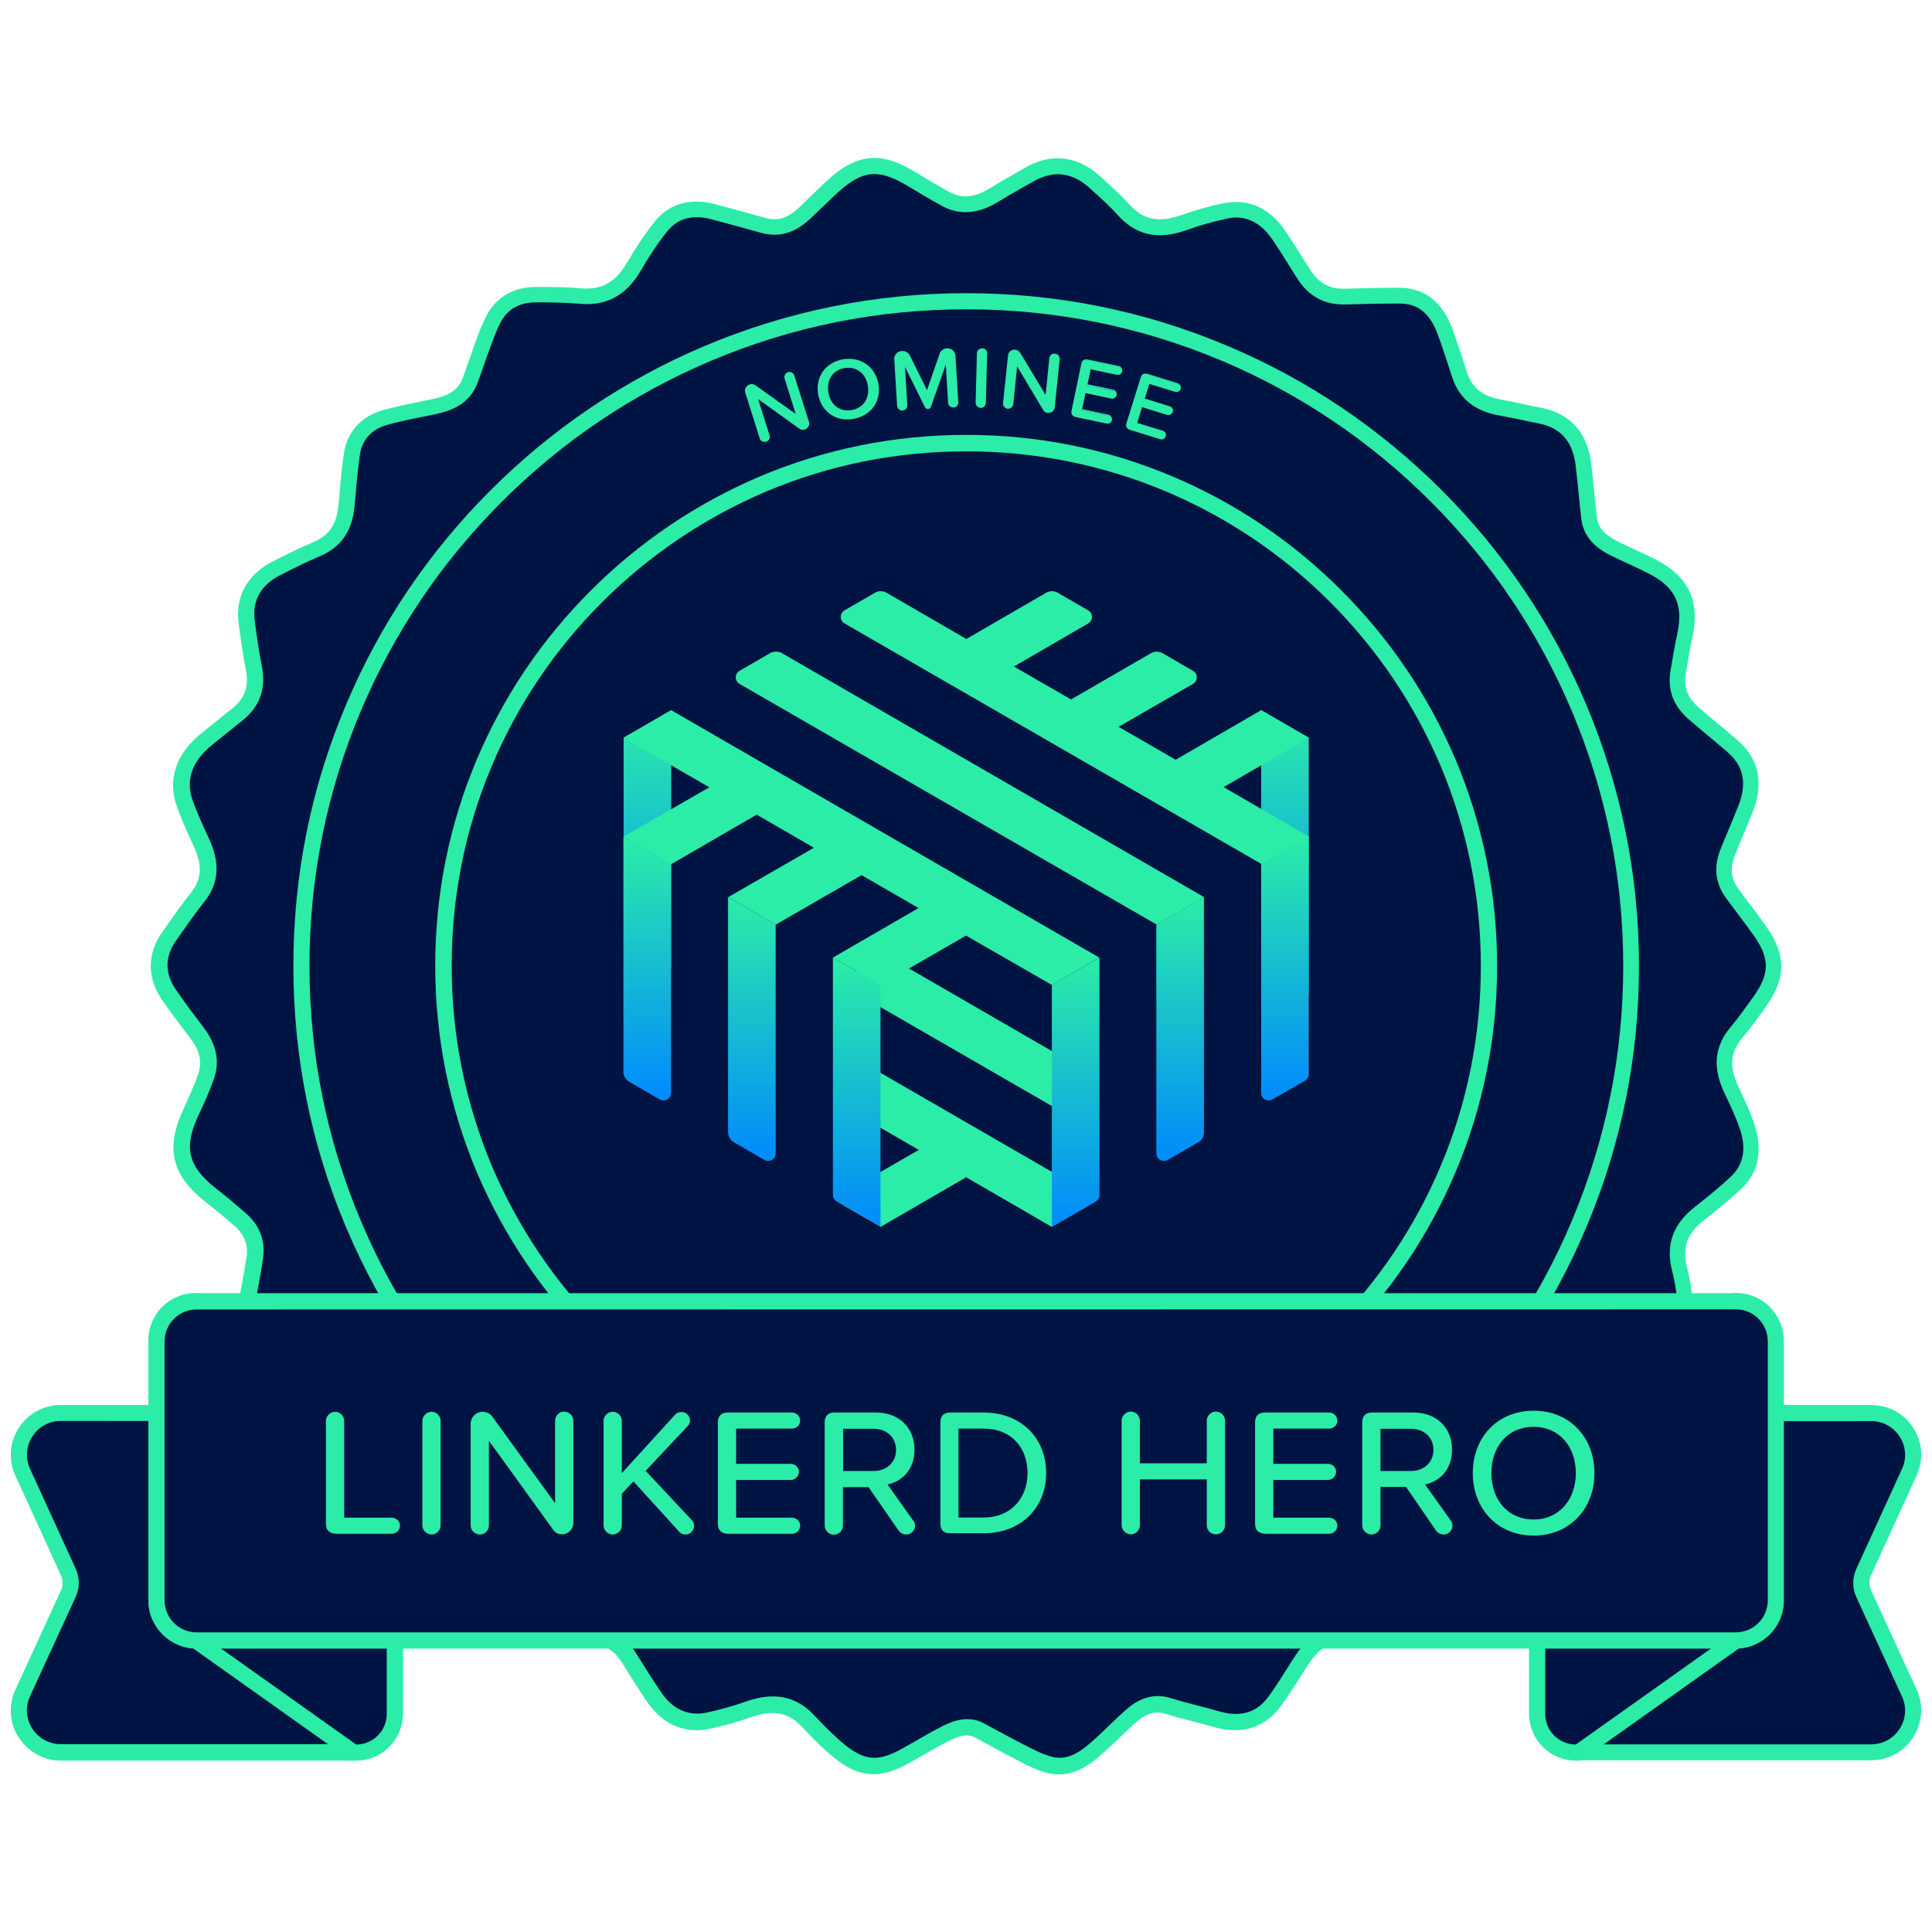 <?xml version="1.0" encoding="utf-8"?>
<!-- Generator: Adobe Illustrator 25.2.1, SVG Export Plug-In . SVG Version: 6.00 Build 0)  -->
<svg version="1.1" id="Layer_1" xmlns="http://www.w3.org/2000/svg" xmlns:xlink="http://www.w3.org/1999/xlink" x="0px" y="0px"
	 viewBox="0 0 1080 1080" style="enable-background:new 0 0 1080 1080;" xml:space="preserve">
<style type="text/css">
	.st0{display:none;}
	.st1{fill:#001443;}
	.st2{fill:#2BEDA7;}
	.st3{fill:url(#SVGID_1_);}
	.st4{fill:url(#SVGID_2_);}
	.st5{fill:url(#SVGID_3_);}
	.st6{fill:url(#SVGID_4_);}
	.st7{fill:url(#SVGID_5_);}
	.st8{fill:url(#SVGID_6_);}
	.st9{fill:url(#SVGID_7_);}
	.st10{fill:url(#SVGID_8_);}
	.st11{enable-background:new    ;}
	.st12{fill:none;}
</style>
<g id="nyt_x5F_exporter_x5F_info" class="st0">
</g>
<g>
	<path class="st1" d="M592.2,987.2c-1.7,0-3.3-0.2-5-0.6c-5.2-1.2-10-3.6-14.6-6c-0.7-0.4-1.4-0.7-2.2-1.1
		c-4.9-2.5-9.8-5.1-14.5-7.7c-2.8-1.5-5.5-3-8.3-4.5c-2.3-1.2-4.6-1.8-7.1-1.8c-3.5,0-7.3,1.2-12.4,3.8c-4.4,2.3-8.8,4.8-13.1,7.2
		c-3.1,1.8-6.2,3.6-9.4,5.3c-6.8,3.7-12.1,5.3-17.1,5.3c-7,0-13.4-3.1-22.1-10.6c-5.3-4.6-10.1-9.5-14.9-14.7
		c-5.7-6-12.1-8.9-19.6-8.9c-4.2,0-8.6,0.9-13.7,2.6c-7,2.5-14.5,4.6-22.3,6.3c-2.2,0.5-4.4,0.7-6.5,0.7c-9.6,0-17.8-4.9-24.3-14.6
		c-4.8-7.1-9.4-14.5-13.4-21c-5.4-8.7-12.5-12.8-22.2-12.8c-0.4,0-0.8,0-1.2,0c-6.4,0.2-14.1,0.4-21.9,0.4c-3.4,0-6.6,0-9.7-0.1
		c-7.7-0.2-18.2-3.6-23.8-18.7c-3.5-9.4-6.1-17.1-8.2-24.2c-3.3-11.2-10.9-17.4-24.7-19.9c-9.5-1.7-19.5-4.4-29.6-7.9
		c-7.3-2.5-12.4-9-13.7-17.4c-0.7-4.3-1.1-8.6-1.5-12.8c-0.4-3.6-0.7-7.2-1.2-10.8l-0.3-2c-0.8-5.4-1.6-11.1-3.3-16.1
		c-2.3-6.7-8.5-9.7-15.7-13.2l-1.6-0.8c-5.6-2.7-11.2-5.3-16.5-7.8c-8.8-4.1-14.4-9.4-17.1-16.3c-2.4-6-2.7-13.1-0.9-22.8l0.5-2.7
		c1.1-5.8,2.2-11.9,3.1-17.8c1.3-8.6-1.4-15.8-8.5-21.9c-5.4-4.6-10.8-9.1-16.1-13.2c-17.6-13.8-20.6-26.5-11-46.8
		c3.6-7.7,6.2-13.7,8.2-19.4c2.9-8.3,1.3-16.3-4.9-24.6c-5.7-7.5-10.8-14.2-15.7-21.4c-7.4-10.8-7.3-22.1,0.2-32.7
		c1.3-1.8,2.6-3.7,3.9-5.5c3.6-5.2,7.4-10.5,11.5-15.6c7.5-9.2,8.3-18.9,2.4-31.5c-2.9-6.3-6.3-13.6-9.1-21.1
		c-3.5-9.4-4.1-23.5,12.4-36.7c2.4-1.9,4.8-3.8,7.2-5.8c3.2-2.6,6.4-5.2,9.7-7.8c8.5-6.7,11.4-15.1,9.1-26.3
		c-1.7-8.5-2.9-17.2-4-25.3c-1.8-13.2,4.1-23.7,17-30.3c7.7-3.9,14.7-7.4,22.1-10.5c10.2-4.3,15.5-12,16.6-24.3
		c0.2-2.1,0.4-4.1,0.6-6.2c0.7-7.5,1.4-15.3,2.5-22.9c1.5-10,8-17.2,18.4-20.1c7.3-2.1,14.8-3.6,22.1-5c1.5-0.3,3-0.6,4.5-0.9
		c11.8-2.4,18.1-6.9,21.1-15c1.3-3.4,2.5-6.8,3.6-10.2c1.2-3.5,2.4-7,3.8-10.6l0.4-1.1c1.6-4.2,3.2-8.6,5.5-12.8
		c4.7-8.7,12.9-13.3,23.6-13.3c7.9,0,16.2,0.1,24.7,0.8c1.2,0.1,2.4,0.2,3.5,0.2c11.4,0,19.8-5.2,26.4-16.5c5.3-9,10-16.1,15-22.4
		c5.1-6.4,11.8-9.7,20-9.7c3,0,6.3,0.5,9.6,1.4c2.7,0.7,5.3,1.4,8,2.2c6.4,1.7,13,3.5,19.5,5.4c2.2,0.6,4.4,0.9,6.4,0.9
		c5.8,0,11.3-2.5,16.8-7.7c2.2-2.1,4.4-4.2,6.6-6.3c2.8-2.7,5.7-5.5,8.7-8.3c9.1-8.4,16.2-12,23.9-12c6.1,0,12.5,2.3,21,7.3l3,1.8
		c5.2,3.1,10.6,6.4,15.9,9.3c3.7,2,7.3,3,11.1,3c5.2,0,10.7-1.9,16.9-5.8c3.7-2.4,7.6-4.6,11.4-6.7c2.3-1.3,4.6-2.6,6.9-3.9
		c5.5-3.2,11-4.9,16.3-4.9c7.2,0,14.2,2.9,20.6,8.8c6.1,5.5,11.5,10.5,16.6,16c5.8,6.3,12.2,9.3,19.8,9.3c4.2,0,8.7-0.9,13.8-2.7
		c7.6-2.7,15.2-4.9,22.8-6.5c2.1-0.4,4.1-0.6,6.1-0.6c9.5,0,17.6,4.9,24.1,14.6c3,4.5,5.9,9.1,8.7,13.6c1.7,2.8,3.4,5.5,5.2,8.2
		c5.2,8.1,12.4,12.1,21.8,12.1c0.3,0,0.7,0,1,0c7.8-0.2,16.7-0.5,25.5-0.5c1.8,0,3.6,0,5.4,0c11.5,0.2,19.7,6.7,24.5,19.3
		c2.3,6,4.3,12.2,6.3,18.2c0.7,2.3,1.5,4.6,2.3,6.9c3.4,10.2,10.6,16,22.6,18.2c4.7,0.8,9.4,1.9,14,2.8c2.9,0.6,5.8,1.2,8.8,1.8
		c13.9,2.8,21.9,11.9,23.8,27.2c0.7,6,1.3,12.1,1.9,18c0.4,3.8,0.7,7.7,1.2,11.5c0.8,7.5,5,12.8,13.7,17.2c3.4,1.7,6.9,3.3,10.3,4.9
		c3.8,1.7,7.7,3.5,11.6,5.5c16.5,8.5,22.1,20.4,18.1,38.7c-1,4.6-1.9,9.4-2.7,14.1c-0.3,2-0.7,3.9-1,5.9c-1.7,9.2,1.1,16.8,8.5,23.3
		c3.4,3,7,6,10.5,8.9c3.9,3.2,7.9,6.5,11.7,9.9c6.9,6.1,13.8,16.9,7.1,34c-1.8,4.6-3.7,9.2-5.6,13.7c-1.5,3.7-3.1,7.5-4.6,11.2
		c-3.4,8.5-2.6,15.9,2.3,22.8c2.2,3,4.4,6,6.6,8.9c3,4,6.1,8.1,9.1,12.4c10.1,14.5,10,25.2-0.4,39.7c-0.8,1-1.5,2.1-2.2,3.1
		c-3.2,4.5-6.6,9.2-10.3,13.5c-8,9.3-9.1,19.4-3.4,31.8l1.3,2.8c2.8,5.9,5.6,12,7.8,18.4c5.5,16.2-0.5,26.1-6.5,31.6
		c-6.1,5.6-12.7,11.2-19.7,16.5c-11.3,8.7-14.9,18.7-11.5,31.7c1.8,6.8,2.6,13.9,3.3,20.7l0.3,2.8c1.4,12.8-4.5,22.9-17,29.2
		l-0.7,0.3c-6.8,3.5-13.8,7-21.1,9.9c-10.9,4.4-16.2,12.4-17.3,26c-0.7,8.3-1.5,18-2.9,27.6c-1.5,10.1-8.2,17.2-19.4,20.5
		c-7.4,2.2-15.1,3.9-22.7,5.1c-9.8,1.5-15.9,4.2-20,8.7c-3.9,4.4-6.1,10.6-8.9,19c-2.3,6.9-4.8,14.3-8.2,21.5
		c-4,8.4-11.3,13.3-20.6,13.6c-2.3,0.1-4.8,0.1-7.9,0.1c-2.1,0-4.1,0-6.2,0c-0.5,0-1,0-1.6,0v0.3H763c-2.2,0-4.4-0.1-6.5-0.2
		c-2.1-0.1-4.2-0.1-6.2-0.1c-2.8,0-5,0.1-7.1,0.4c-8.2,1.2-13.1,7.9-17.8,15.2c-1.2,1.8-2.3,3.6-3.4,5.4
		c-3.3,5.3-6.8,10.8-10.7,15.9c-5.5,7.3-12.8,11-21.5,11c-3.1,0-6.4-0.5-9.9-1.5c-3.7-1.1-7.6-2.1-11.3-3
		c-5.3-1.4-10.8-2.8-16.2-4.5c-2.1-0.6-4.1-1-6-1c-4.7,0-9.3,1.9-13.8,5.7c-3.7,3.1-7.3,6.6-10.7,9.9c-2.9,2.8-5.8,5.6-8.9,8.3
		C607.7,981.9,601,987.2,592.2,987.2z"/>
	<path class="st2" d="M488.8,97.3c5.5,0,11.3,2.3,18.7,6.7c6.3,3.8,12.6,7.6,19.1,11.1c4.5,2.5,8.9,3.5,13.3,3.5
		c6.6,0,13-2.5,19.3-6.5c5.9-3.7,12.1-7,18.2-10.5c4.8-2.8,9.5-4.2,14-4.2c6.2,0,12,2.6,17.6,7.6s11.2,10.1,16.3,15.7
		c7,7.6,14.7,10.8,23.1,10.8c4.9,0,10-1.1,15.3-3c7.2-2.6,14.7-4.7,22.2-6.3c1.8-0.4,3.5-0.6,5.2-0.6c8.7,0,15.3,5.1,20.4,12.6
		c4.8,7.1,9.2,14.5,13.9,21.8c6.1,9.4,14.5,14.2,25.6,14.2c0.4,0,0.8,0,1.2,0c8.4-0.2,16.9-0.5,25.4-0.5c1.8,0,3.6,0,5.4,0
		c10.9,0.1,16.8,7.1,20.4,16.4c3.1,8.2,5.7,16.6,8.4,24.9c4.2,12.6,13.4,18.9,26.1,21.2c7.6,1.4,15.1,3.1,22.7,4.6
		c12.8,2.6,18.7,11.1,20.2,23.4c1.2,9.8,2,19.6,3.1,29.4c1.1,10.2,7.6,16.4,16.1,20.7c7.2,3.6,14.7,6.7,21.8,10.4
		c14.9,7.6,19.3,17.6,15.8,33.7c-1.5,6.7-2.5,13.4-3.7,20.1c-2,11.1,1.6,20.2,10,27.5c7.3,6.4,14.9,12.4,22.2,18.8
		c9.2,8.1,10.1,18.1,5.9,29c-3.2,8.3-6.9,16.5-10.2,24.9c-3.8,9.5-3.2,18.6,2.9,27.1c5.2,7.1,10.6,14,15.7,21.2
		c9.1,12.9,8.9,21.6-0.4,34.4c-4,5.5-7.9,11.2-12.3,16.4c-9.8,11.4-10.1,23.5-4,36.6c3.2,6.8,6.5,13.6,8.9,20.7
		c3.3,9.7,2.9,19.3-5.3,26.9c-6.2,5.7-12.7,11.1-19.4,16.3c-12.2,9.4-17.2,21-13.1,36.4c2,7.4,2.6,15.2,3.5,22.9
		c1.3,11.7-4.5,19.6-14.5,24.7c-7,3.6-14.1,7.2-21.4,10.1c-13.6,5.4-19,16-20.1,29.8c-0.7,9.1-1.5,18.2-2.9,27.3
		c-1.4,9.2-7.8,14.4-16.2,16.9c-7.2,2.1-14.6,3.8-22.1,4.9c-22.9,3.5-26.8,13.4-32.5,30.8c-2.3,7.1-4.8,14.2-8,21
		c-3.2,6.7-9,10.8-16.7,11c-2.6,0.1-5.1,0.1-7.7,0.1c-4.1,0-8.1-0.1-12.2-0.1c0,0.1,0,0.2,0,0.3c-4.2,0-8.5-0.3-12.7-0.3
		c-2.6,0-5.2,0.1-7.7,0.5c-10.1,1.5-15.8,9.2-21,17.2c-4.6,7.1-8.8,14.4-13.9,21.1c-4.8,6.4-10.9,9.2-17.9,9.2
		c-2.8,0-5.6-0.4-8.7-1.3c-9.1-2.6-18.4-4.7-27.5-7.5c-2.5-0.8-5-1.2-7.3-1.2c-6.2,0-11.7,2.5-16.7,6.7c-6.9,5.8-13,12.4-19.7,18.3
		c-5.4,4.8-11.3,9.5-18.6,9.5c-1.3,0-2.6-0.1-4-0.5c-5.5-1.3-10.6-4.2-15.7-6.7c-7.7-3.9-15.1-8.1-22.7-12.1
		c-3.1-1.7-6.2-2.3-9.2-2.3c-5,0-9.8,1.8-14.4,4.2c-7.7,3.9-15,8.5-22.6,12.6c-5.8,3.2-10.5,4.8-15,4.8c-6.1,0-11.8-3.1-19.1-9.5
		c-5.1-4.5-9.9-9.4-14.6-14.4c-6.9-7.3-14.6-10.4-22.9-10.4c-4.9,0-9.9,1-15.2,2.9c-7.1,2.5-14.4,4.5-21.7,6.1
		c-1.9,0.4-3.8,0.6-5.6,0.6c-8.7,0-15.4-4.9-20.5-12.6c-4.6-6.8-9-13.9-13.4-20.9c-6.1-9.8-14.6-14.9-26.1-14.9c-0.4,0-0.9,0-1.3,0
		c-7.2,0.2-14.5,0.4-21.7,0.4c-3.2,0-6.4,0-9.5-0.1c-10.3-0.3-16.3-6.7-19.7-15.8c-2.9-7.9-5.7-15.8-8.1-23.9
		c-4.2-14.2-14.3-20.5-28.2-23c-9.8-1.8-19.6-4.5-29-7.7c-6.1-2.1-9.7-7.5-10.7-13.9c-1.2-7.8-1.6-15.7-2.7-23.5
		c-0.9-6.4-1.7-12.9-3.7-18.9c-3.1-9.1-11.7-12.7-19.6-16.6c-5.5-2.7-11-5.2-16.5-7.8c-16-7.4-18.4-18.3-15.5-34.3
		c1.3-6.9,2.6-13.8,3.6-20.7c1.6-10.5-2.1-19.1-10-25.9c-5.3-4.6-10.7-9.1-16.2-13.4c-15.9-12.5-18.3-23-9.7-41.3
		c3.1-6.5,6-13.1,8.4-19.8c3.8-10.6,1-20.1-5.6-28.8c-5.3-7-10.6-14-15.6-21.3c-6.2-9.1-6.3-18.4,0.2-27.5c5-7,9.8-14.2,15.2-20.9
		c9.5-11.5,9-23.5,3-36.3c-3.2-6.8-6.3-13.7-8.9-20.7c-4.3-11.8-0.4-22.5,11-31.6c5.6-4.5,11.2-9,16.8-13.5
		c10-8,13.2-18.2,10.7-30.7c-1.7-8.3-2.8-16.6-3.9-25c-1.6-12.2,4.2-20.4,14.6-25.7c7.2-3.6,14.4-7.3,21.8-10.4
		c12.6-5.3,18.2-15,19.4-28c0.9-9.6,1.6-19.3,3-28.9c1.3-8.7,7.1-14.2,15.2-16.5c8.6-2.4,17.5-4,26.2-5.8
		c10.9-2.2,20.2-6.5,24.4-17.8c2.6-6.9,4.8-13.9,7.4-20.7c1.7-4.5,3.3-9.1,5.6-13.3c4.2-7.7,11.2-10.9,19.7-10.9l0,0
		c8.1,0,16.2,0.1,24.3,0.8c1.3,0.1,2.7,0.2,3.9,0.2c13.6,0,23.2-6.6,30.3-18.7c4.4-7.6,9.2-15,14.7-21.9c4.5-5.6,10.2-8,16.5-8
		c2.7,0,5.5,0.4,8.4,1.2c9.2,2.5,18.4,4.9,27.5,7.5c2.7,0.8,5.2,1.1,7.7,1.1c7.5,0,14-3.4,19.9-8.9c5.1-4.8,10.1-9.7,15.2-14.5
		C475.8,100.8,482,97.3,488.8,97.3 M488.8,88.3c-11.3,0-20,6.7-27,13.2c-3,2.8-5.9,5.6-8.7,8.3c-2.1,2.1-4.4,4.2-6.5,6.3
		c-4.7,4.4-9.1,6.5-13.7,6.5c-1.6,0-3.4-0.3-5.2-0.8c-6.5-1.9-13.2-3.7-19.6-5.4c-2.7-0.7-5.3-1.4-8-2.2c-3.7-1-7.4-1.5-10.8-1.5
		c-9.5,0-17.6,3.9-23.5,11.4c-5.1,6.4-10,13.7-15.4,22.9c-5.8,9.9-12.7,14.3-22.5,14.3c-1,0-2.1,0-3.1-0.1c-8.6-0.8-17.5-0.8-25-0.8
		c-12.4,0-22.2,5.5-27.6,15.6c-2.4,4.4-4.1,9-5.7,13.3l-0.4,1.1c-1.3,3.6-2.6,7.2-3.8,10.7c-1.2,3.3-2.4,6.8-3.6,10.1
		c-2.5,6.7-7.5,10.1-17.8,12.1c-1.5,0.3-3,0.6-4.5,0.9c-7.3,1.5-14.9,3-22.4,5.1c-12,3.4-19.9,12.1-21.7,23.8
		c-1.2,7.8-1.9,15.6-2.5,23.2c-0.2,2.1-0.4,4.1-0.6,6.2c-1,10.6-5.3,16.9-13.9,20.5c-7.6,3.2-14.6,6.7-22.4,10.6
		c-14.6,7.4-21.5,19.8-19.5,34.9c1.1,8.2,2.3,17,4,25.6c1.9,9.5-0.4,16.2-7.5,21.9c-3.2,2.6-6.5,5.2-9.7,7.8
		c-2.4,1.9-4.8,3.8-7.1,5.7C98.3,421.1,93.4,436,99,451.3c2.8,7.6,6.2,15.1,9.2,21.5c5.1,10.9,4.6,18.9-1.8,26.7
		c-4.2,5.2-8,10.6-11.7,15.9c-1.3,1.8-2.6,3.7-3.9,5.5c-8.6,12.1-8.7,25.5-0.3,37.9c5,7.3,10.4,14.4,15.9,21.6
		c5.4,7,6.7,13.5,4.3,20.3c-2,5.6-4.5,11.4-8,19c-10.4,22.1-6.9,37.2,12.2,52.2c5.2,4.1,10.6,8.5,15.9,13.1c5.8,5.1,8.1,10.7,7,17.8
		c-0.9,5.9-2,11.9-3.1,17.7l-0.5,2.7c-2.7,14.8-2.9,33.3,20.5,44.1c5.2,2.4,10.8,5,16.4,7.7c0.5,0.3,1.1,0.5,1.6,0.8
		c7.3,3.5,11.8,5.9,13.4,10.6c1.6,4.6,2.3,9.8,3.1,15.2c0.1,0.7,0.2,1.4,0.3,2.1c0.5,3.4,0.8,6.9,1.2,10.6c0.4,4.3,0.9,8.6,1.5,13.1
		c1.6,10.1,7.8,18,16.7,21c10.4,3.6,20.6,6.3,30.3,8c12.2,2.2,18.3,7.1,21.2,16.7c2.1,7.2,4.8,15,8.3,24.5
		c5.1,13.6,15,21.3,27.9,21.6c3.1,0.1,6.3,0.1,9.8,0.1c7.8,0,15.5-0.2,22-0.4c0.3,0,0.7,0,1,0c8.1,0,13.8,3.3,18.4,10.7
		c4.9,7.9,9,14.4,13.5,21.1c9.2,13.7,20.3,16.5,28,16.5c2.4,0,5-0.3,7.5-0.8c7.9-1.7,15.6-3.9,22.8-6.4c4.5-1.6,8.6-2.4,12.2-2.4
		c6.3,0,11.5,2.4,16.3,7.5c4.9,5.2,9.8,10.3,15.2,15c6.7,5.8,14.8,11.7,25,11.7c5.8,0,11.8-1.8,19.3-5.9c3.2-1.8,6.4-3.6,9.5-5.4
		c4.4-2.5,8.6-4.9,12.9-7.1c4.3-2.2,7.6-3.3,10.3-3.3c1.8,0,3.3,0.4,5,1.3c2.8,1.5,5.6,3,8.3,4.5c4.8,2.6,9.7,5.3,14.6,7.8
		c0.7,0.4,1.4,0.7,2.1,1.1c4.6,2.4,9.9,5,15.6,6.4c2,0.5,4,0.7,6,0.7c10.4,0,18.1-6.1,24.6-11.8c3.1-2.8,6.2-5.7,9.1-8.5
		c3.6-3.4,6.9-6.7,10.5-9.7c3.7-3.1,7.3-4.6,10.9-4.6c1.5,0,3.1,0.3,4.7,0.8c5.5,1.7,11,3.1,16.4,4.5c3.7,1,7.5,2,11.2,3
		c3.8,1.1,7.6,1.6,11.1,1.6c10,0,18.7-4.4,25.1-12.8c4-5.3,7.5-10.9,10.9-16.2c1.1-1.8,2.3-3.6,3.4-5.4c5.1-7.9,8.9-12.3,14.7-13.2
		c1.8-0.3,3.9-0.4,6.4-0.4c1.9,0,3.9,0.1,6,0.1c2.2,0.1,4.4,0.2,6.7,0.2h9v-0.2c1.1,0,2.2,0,3.3,0c3.1,0,5.6,0,8-0.1
		c10.9-0.4,19.8-6.3,24.5-16.2c3.5-7.4,6.1-15,8.4-22c5.1-15.5,7.2-22,25.3-24.7c7.8-1.2,15.6-2.9,23.3-5.2
		c12.8-3.8,20.8-12.4,22.5-24.2c1.4-9.7,2.3-19.5,2.9-27.9c0.9-11.8,5.3-18.4,14.5-22.1c7.5-3,14.6-6.6,21.5-10.1l0.6-0.3
		c14.1-7.1,21-19.1,19.4-33.7c-0.1-0.9-0.2-1.9-0.3-2.8c-0.7-7-1.5-14.2-3.4-21.4c-3-11.3,0-19.3,9.9-26.9
		c7.1-5.4,13.8-11.1,20-16.8c7-6.4,13.9-17.9,7.7-36.4c-2.2-6.6-5.1-12.8-7.9-18.9c-0.4-0.9-0.9-1.9-1.3-2.8
		c-5-10.9-4.2-18.9,2.7-26.9c3.9-4.5,7.3-9.3,10.6-13.9c0.7-1,1.5-2.1,2.2-3.1c11.5-15.9,11.6-28.9,0.4-44.9
		c-3-4.3-6.1-8.4-9.2-12.5c-2.2-2.9-4.5-5.9-6.6-8.9c-4-5.6-4.6-11.4-1.8-18.5c1.5-3.7,3-7.5,4.6-11.1c1.9-4.5,3.8-9.1,5.6-13.8
		c7.6-19.5-0.3-32-8.3-39c-3.9-3.4-7.9-6.8-11.8-10c-3.5-2.9-7-5.8-10.4-8.8c-6.2-5.4-8.4-11.4-7.1-19.1c0.4-2,0.7-3.9,1-5.9
		c0.8-4.8,1.6-9.4,2.6-13.9c4.5-20.3-2-34.2-20.4-43.7c-3.9-2-7.9-3.8-11.7-5.6c-3.5-1.6-6.9-3.1-10.1-4.8
		c-7.2-3.7-10.6-7.7-11.2-13.6c-0.4-3.8-0.8-7.7-1.2-11.4c-0.6-5.9-1.2-12.1-1.9-18.2c-2.7-21.7-16.4-28.9-27.4-31.1
		c-2.9-0.6-5.8-1.2-8.7-1.8c-4.6-1-9.4-2-14.2-2.9c-10.4-1.9-16.3-6.5-19.1-15.1c-0.8-2.3-1.5-4.6-2.2-6.8c-2-6-4-12.3-6.3-18.4
		c-6.9-18.1-19.4-22.1-28.7-22.2c-1.8,0-3.6,0-5.5,0c-8.8,0-17.7,0.3-25.6,0.5c-0.3,0-0.6,0-0.9,0c-7.9,0-13.6-3.2-18.1-10
		c-1.7-2.7-3.5-5.5-5.2-8.2c-2.8-4.5-5.8-9.2-8.8-13.7c-7.4-11-16.8-16.6-27.9-16.6c-2.3,0-4.6,0.3-7,0.7
		c-7.8,1.6-15.7,3.9-23.4,6.6c-4.6,1.6-8.6,2.4-12.3,2.4c-6.3,0-11.5-2.5-16.5-7.9c-5.2-5.7-10.7-10.7-16.9-16.3
		c-7.3-6.6-15.3-9.9-23.6-9.9c-6.2,0-12.4,1.8-18.6,5.5c-2.2,1.3-4.6,2.6-6.8,3.9c-3.8,2.1-7.7,4.4-11.6,6.8
		c-5.4,3.4-10.1,5.1-14.4,5.1c-3,0-5.9-0.8-9-2.4c-5.3-2.9-10.6-6.1-15.8-9.2c-1-0.6-2-1.2-3-1.8C502.9,90.8,495.7,88.3,488.8,88.3
		L488.8,88.3z"/>
</g>
<g>
	<path class="st1" d="M540.1,247.8c39.5,0,77.7,7.7,113.7,22.9c34.8,14.7,66,35.8,92.9,62.7c26.9,26.9,47.9,58.1,62.7,92.9
		c15.2,36,22.9,74.2,22.9,113.7s-7.7,77.7-22.9,113.7c-14.7,34.8-35.8,66-62.7,92.9s-58.1,47.9-92.9,62.7
		c-36,15.2-74.2,22.9-113.7,22.9s-77.7-7.7-113.7-22.9c-34.8-14.7-66-35.8-92.9-62.7s-47.9-58.1-62.7-92.9
		c-15.2-36-22.9-74.2-22.9-113.7s7.7-77.7,22.9-113.7c14.7-34.8,35.8-66,62.7-92.9c26.9-26.9,58.1-47.9,92.9-62.7
		C462.3,255.5,500.6,247.8,540.1,247.8 M540.1,168.4c-205.2,0-371.6,166.4-371.6,371.6s166.4,371.6,371.6,371.6
		S911.7,745.2,911.7,540S745.3,168.4,540.1,168.4L540.1,168.4z"/>
	<path class="st2" d="M540.1,916.1c-50.8,0-100-9.9-146.4-29.6c-44.8-18.9-85-46.1-119.5-80.6s-61.7-74.8-80.6-119.5
		C173.9,640,164,590.8,164,540s9.9-100,29.6-146.4c18.9-44.8,46.1-85,80.6-119.5s74.8-61.7,119.5-80.6
		c46.4-19.6,95.6-29.6,146.4-29.6s100,9.9,146.4,29.6c44.8,18.9,85,46.1,119.5,80.6s61.7,74.8,80.6,119.5
		c19.6,46.4,29.6,95.6,29.6,146.4s-9.9,100-29.6,146.4c-18.9,44.8-46.1,85-80.6,119.5s-74.8,61.7-119.5,80.6
		C640.1,906.2,590.9,916.1,540.1,916.1z M540.1,172.9c-49.6,0-97.6,9.7-142.9,28.9c-43.7,18.5-83,45-116.7,78.7
		c-33.7,33.7-60.2,73-78.7,116.7C182.7,442.4,173,490.4,173,540s9.7,97.6,28.9,142.9c18.5,43.7,45,83,78.7,116.7
		c33.7,33.7,73,60.2,116.7,78.7c45.3,19.1,93.3,28.9,142.9,28.9c49.6,0,97.6-9.7,142.9-28.9c43.7-18.5,83-45,116.7-78.7
		c33.7-33.7,60.2-73,78.7-116.7c19.1-45.3,28.9-93.3,28.9-142.9s-9.7-97.6-28.9-142.9c-18.5-43.7-45-83-78.7-116.7
		c-33.7-33.7-73-60.2-116.7-78.7C637.7,182.6,589.7,172.9,540.1,172.9z M540.1,836.7c-40.1,0-78.9-7.8-115.5-23.3
		c-35.2-14.9-67-36.3-94.3-63.7c-27.2-27.2-48.6-58.9-63.7-94.3c-15.4-36.6-23.3-75.4-23.3-115.5c0-40.1,7.8-78.9,23.3-115.5
		c14.9-35.2,36.3-67,63.7-94.3c27.2-27.2,58.9-48.6,94.3-63.7c36.5-15.4,75.3-23.3,115.5-23.3c40.1,0,78.9,7.8,115.5,23.3
		c35.2,14.9,67,36.3,94.3,63.7c27.2,27.2,48.6,58.9,63.7,94.3c15.4,36.6,23.3,75.4,23.3,115.5s-7.8,78.9-23.3,115.5
		c-14.9,35.2-36.3,67-63.7,94.3c-27.2,27.2-58.9,48.6-94.3,63.7C619,828.9,580.2,836.7,540.1,836.7z M540.1,252.3
		c-39,0-76.6,7.6-111.9,22.5c-34.3,14.6-65.1,35.4-91.5,61.7c-26.5,26.5-47.3,57.3-61.7,91.5c-15,35.4-22.5,73.1-22.5,111.9
		c0,38.9,7.6,76.5,22.5,112c14.6,34.3,35.4,65.1,61.7,91.5c26.5,26.5,57.3,47.3,91.5,61.7c35.4,15,73.1,22.5,111.9,22.5
		c38.9,0,76.5-7.6,112-22.5c34.3-14.6,65.1-35.4,91.5-61.7c26.5-26.5,47.3-57.3,61.7-91.5c15-35.4,22.5-73.1,22.5-111.9
		s-7.6-76.5-22.5-111.9c-14.6-34.3-35.4-65.1-61.7-91.5C717,310,686.2,289.3,652,274.8C616.6,259.9,579,252.3,540.1,252.3z"/>
</g>
<g id="Layer_1_8_">
	<g>
		<g>
			<g>
				
					<linearGradient id="SVGID_1_" gradientUnits="userSpaceOnUse" x1="718.3" y1="-1296.259" x2="718.3" y2="-1136.56" gradientTransform="matrix(1 0 0 1 0 1693.259)">
					<stop  offset="0" style="stop-color:#2BEDA7"/>
					<stop  offset="1" style="stop-color:#018AFD"/>
				</linearGradient>
				<polygon class="st3" points="705,397 705,541.3 731.6,556.7 731.6,412.4 				"/>
				
					<linearGradient id="SVGID_2_" gradientUnits="userSpaceOnUse" x1="361.9" y1="-1296.259" x2="361.9" y2="-1136.56" gradientTransform="matrix(1 0 0 1 0 1693.259)">
					<stop  offset="0" style="stop-color:#2BEDA7"/>
					<stop  offset="1" style="stop-color:#018AFD"/>
				</linearGradient>
				<polygon class="st4" points="348.6,556.7 375.2,541.3 375.2,397 348.6,412.4 				"/>
			</g>
			<g>
				<polygon class="st2" points="478.9,555.3 601.2,625.9 601.2,595.2 486.7,529 478.9,533.6 478.9,533.6 				"/>
				<path class="st2" d="M608.3,666.8L479,592.1v30.7l34.6,20l-41.6,24c-2.8,1.6-2.8,5.7,0,7.3l20.3,11.7l47.8-27.7l47.8,27.7
					l20.3-11.7C611.1,672.5,611.1,668.4,608.3,666.8z"/>
			</g>
			<g>
				
					<linearGradient id="SVGID_3_" gradientUnits="userSpaceOnUse" x1="718.3" y1="-1225.56" x2="718.3" y2="-1078.096" gradientTransform="matrix(1 0 0 1 0 1693.259)">
					<stop  offset="0" style="stop-color:#2BEDA7"/>
					<stop  offset="1" style="stop-color:#018AFD"/>
				</linearGradient>
				<path class="st5" d="M705,483.1V611c0,3.2,3.5,5.2,6.3,3.6l18.2-10.5c1.3-0.8,2.1-2.2,2.1-3.6V467.7L705,483.1z"/>
				
					<linearGradient id="SVGID_4_" gradientUnits="userSpaceOnUse" x1="659.7" y1="-1191.759" x2="659.7" y2="-1044.311" gradientTransform="matrix(1 0 0 1 0 1693.259)">
					<stop  offset="0" style="stop-color:#2BEDA7"/>
					<stop  offset="1" style="stop-color:#018AFD"/>
				</linearGradient>
				<path class="st6" d="M652.8,648.4l17.1-9.9c2-1.1,3.1-3.2,3.1-5.5V501.5l-26.6,15.3v127.9C646.4,647.9,649.9,650,652.8,648.4z"
					/>
				
					<linearGradient id="SVGID_5_" gradientUnits="userSpaceOnUse" x1="601.3" y1="-1157.959" x2="601.3" y2="-1007.46" gradientTransform="matrix(1 0 0 1 0 1693.259)">
					<stop  offset="0" style="stop-color:#2BEDA7"/>
					<stop  offset="1" style="stop-color:#018AFD"/>
				</linearGradient>
				<path class="st7" d="M588,685.8l24.5-14.1c1.3-0.8,2.1-2.2,2.1-3.6V535.3L588,550.6V685.8z"/>
				
					<linearGradient id="SVGID_6_" gradientUnits="userSpaceOnUse" x1="478.9" y1="-1157.959" x2="478.9" y2="-1007.56" gradientTransform="matrix(1 0 0 1 0 1693.259)">
					<stop  offset="0" style="stop-color:#2BEDA7"/>
					<stop  offset="1" style="stop-color:#018AFD"/>
				</linearGradient>
				<path class="st8" d="M467.7,671.6l24.5,14.1V550.6l-26.6-15.3V668C465.6,669.5,466.4,670.9,467.7,671.6z"/>
				
					<linearGradient id="SVGID_7_" gradientUnits="userSpaceOnUse" x1="420.3" y1="-1191.759" x2="420.3" y2="-1044.296" gradientTransform="matrix(1 0 0 1 0 1693.259)">
					<stop  offset="0" style="stop-color:#2BEDA7"/>
					<stop  offset="1" style="stop-color:#018AFD"/>
				</linearGradient>
				<path class="st9" d="M410.2,638.5l17.1,9.9c2.8,1.6,6.3-0.4,6.3-3.6V516.9L407,501.5V633C407.1,635.2,408.2,637.3,410.2,638.5z"
					/>
				
					<linearGradient id="SVGID_8_" gradientUnits="userSpaceOnUse" x1="361.8" y1="-1225.459" x2="361.8" y2="-1078.096" gradientTransform="matrix(1 0 0 1 0 1693.259)">
					<stop  offset="0" style="stop-color:#2BEDA7"/>
					<stop  offset="1" style="stop-color:#018AFD"/>
				</linearGradient>
				<path class="st10" d="M351.7,604.7l17.1,9.9c2.8,1.6,6.3-0.4,6.3-3.6V483.1l-26.6-15.3v131.5
					C348.6,601.5,349.8,603.6,351.7,604.7z"/>
			</g>
			<g>
				<path class="st2" d="M731.6,412.4L705,397l-47.8,27.7l-31.9-18.4l41.6-24c2.8-1.6,2.8-5.7,0-7.3l-17.1-9.9c-2-1.1-4.4-1.1-6.3,0
					L598.7,391l-31.9-18.4l41.5-24.1c2.8-1.6,2.8-5.7,0-7.3l-17.1-9.9c-2-1.1-4.4-1.1-6.3,0l-44.7,25.9l-44.7-25.9
					c-2-1.1-4.4-1.1-6.3,0l-17.1,9.9c-2.8,1.6-2.8,5.7,0,7.3L705.2,483l26.6-15.3L684,440L731.6,412.4z"/>
				<path class="st2" d="M430.5,365.1l-17.1,9.9c-2.8,1.6-2.8,5.7,0,7.3l233.1,134.5l26.6-15.3L436.9,365
					C434.9,364,432.5,364,430.5,365.1z"/>
				<polygon class="st2" points="348.6,412.4 396.5,440.1 348.6,467.7 375.2,483.1 423,455.4 455,473.9 407.1,501.5 433.6,516.9 
					481.6,489.2 513.5,507.6 465.6,535.3 492.2,550.6 540,523 588,550.6 614.5,535.3 375.2,397 				"/>
			</g>
		</g>
	</g>
</g>
<g>
	<path class="st1" d="M34,979.7c-8,0-15.4-4-19.7-10.8s-4.9-15.1-1.6-22.4L38.2,891c1.8-3.8,1.8-8.2,0-12l-25.5-55.8
		c-3.3-7.3-2.7-15.7,1.6-22.4S26,790,34,790h163.3c12.9,0,23.4,10.5,23.4,23.4v142.8c0,12.9-10.5,23.4-23.4,23.4L34,979.7L34,979.7z
		"/>
	<path class="st2" d="M197.3,794.4c10.5,0,18.9,8.5,18.9,18.9v142.8c0,10.5-8.5,18.9-18.9,18.9H34c-13.8,0-23-14.3-17.2-26.8
		l25.5-55.5c2.3-5,2.3-10.8,0-15.8l-25.5-55.8c-5.7-12.5,3.4-26.8,17.2-26.8L197.3,794.4 M197.3,785.4H34c-9.6,0-18.3,4.8-23.5,12.8
		s-5.9,18-1.9,26.7l25.5,55.8c1.2,2.6,1.2,5.6,0,8.3L8.6,944.6c-4,8.7-3.3,18.7,1.9,26.7s14,12.9,23.5,12.9h163.3
		c15.4,0,27.9-12.5,27.9-27.9V813.4C225.2,798,212.7,785.4,197.3,785.4L197.3,785.4z"/>
</g>
<g>
	<path class="st1" d="M197.7,979.7l-88-62.6c-13.1-0.8-22.1-11.7-22.1-21.5V749c0-11.9,9.7-21.6,21.6-21.6h1.4l90.1,62.6
		c11.2,0.8,20.1,10.1,20.1,21.5v146.6c0,11.9-9.7,21.6-21.6,21.6L197.7,979.7L197.7,979.7z"/>
	<g>
		<path class="st2" d="M109.1,731.9l90,62.5c9.4,0,17.1,7.6,17.1,17.1v146.6c0,9.4-7.6,17.1-17.1,17.1l-88-62.5
			c-9.4,0-19.1-7.6-19.1-17.1V749C92.1,739.6,99.7,731.9,109.1,731.9 M111.9,722.9h-2.8C94.7,722.9,83,734.6,83,749v146.6
			c0,12.9,11.4,24.3,25,25.9l85.9,61l2.3,1.7h2.9c14.4,0,26.1-11.7,26.1-26.1V811.5c0-13.3-10.1-24.4-23-25.9l-88-61.1L111.9,722.9
			L111.9,722.9z"/>
	</g>
</g>
<g>
	<path class="st1" d="M882.7,979.7c-12.9,0-23.4-10.5-23.4-23.4V813.4c0-12.9,10.5-23.4,23.4-23.4H1046c8,0,15.4,4,19.7,10.8
		c4.3,6.7,4.9,15.1,1.6,22.4l-25.5,55.8c-1.7,3.8-1.7,8.2,0,12l25.5,55.5c3.3,7.3,2.8,15.7-1.6,22.4c-4.3,6.8-11.7,10.8-19.7,10.8
		H882.7z"/>
	<path class="st2" d="M1046,794.4c13.8,0,23,14.3,17.2,26.8l-25.5,55.8c-2.3,5-2.3,10.8,0,15.8l25.5,55.5
		c5.8,12.5-3.4,26.8-17.2,26.8H882.7c-10.5,0-18.9-8.5-18.9-18.9V813.4c0-10.5,8.5-18.9,18.9-18.9L1046,794.4 M1046,785.4H882.7
		c-15.4,0-27.9,12.5-27.9,27.9v142.8c0,15.4,12.5,27.9,27.9,27.9H1046c9.6,0,18.4-4.8,23.5-12.9c5.2-8,5.9-18,1.9-26.7l-25.5-55.5
		c-1.2-2.6-1.2-5.6,0-8.3l25.5-55.8c4-8.7,3.3-18.7-1.9-26.7C1064.4,790.2,1055.6,785.4,1046,785.4L1046,785.4z"/>
</g>
<g>
	<path class="st1" d="M880.8,979.7c-11.9,0-21.6-9.7-21.6-21.6V811.5c0-11.4,8.9-20.7,20.1-21.5l90.1-62.6h1.4
		c11.9,0,21.6,9.7,21.6,21.6v146.6c0,9.8-9,20.7-22.1,21.5l-88,62.6L880.8,979.7L880.8,979.7z"/>
	<g>
		<path class="st2" d="M970.9,731.9c9.4,0,17.1,7.6,17.1,17.1v146.6c0,9.4-9.7,17.1-19.1,17.1l-88,62.5c-9.4,0-17.1-7.6-17.1-17.1
			V811.5c0-9.4,7.6-17.1,17.1-17.1L970.9,731.9 M970.9,722.9h-2.8l-2.3,1.6l-88,61.1c-12.9,1.5-23,12.6-23,25.9v146.6
			c0,14.4,11.7,26.1,26.1,26.1h2.9l2.3-1.7l85.9-61c13.6-1.5,25-13,25-25.9V749C996.9,734.6,985.2,722.9,970.9,722.9L970.9,722.9z"
			/>
	</g>
</g>
<g>
	<path class="st1" d="M109.9,917.1c-12.4,0-22.4-10.1-22.4-22.4V749.9c0-12.4,10.1-22.4,22.4-22.4h860.4c12.4,0,22.4,10.1,22.4,22.4
		v144.8c0,12.4-10.1,22.4-22.4,22.4L109.9,917.1L109.9,917.1z"/>
	<g>
		<path class="st2" d="M970.3,731.9c9.9,0,17.9,8,17.9,17.9v144.8c0,9.9-8,17.9-17.9,17.9H109.9c-9.9,0-17.9-8-17.9-17.9V749.9
			c0-9.9,8-17.9,17.9-17.9L970.3,731.9 M970.3,722.9H109.9C95,722.9,83,735,83,749.9v144.8c0,14.9,12.1,26.9,26.9,26.9h860.4
			c14.9,0,26.9-12.1,26.9-26.9V749.9C997.2,735,985.1,722.9,970.3,722.9L970.3,722.9z"/>
	</g>
</g>
<g class="st11">
	<path class="st2" d="M182.2,851.9v-57.6c0-2.7,2.3-5.1,5.2-5.1c2.7,0,5,2.3,5,5.1v54.1H219c2.4,0,4.6,1.9,4.6,4.4
		c0,2.5-2.1,4.6-4.6,4.6h-31.3C184.1,857.2,182.2,855.3,182.2,851.9z"/>
	<path class="st2" d="M236.1,852.7v-58.4c0-2.7,2.3-5.1,5.2-5.1c2.7,0,5,2.3,5,5.1v58.4c0,2.7-2.2,5.1-5,5.1
		C238.4,857.7,236.1,855.4,236.1,852.7z"/>
	<path class="st2" d="M309.2,855.1l-35.9-49.7v47.3c0,2.7-2.2,5.1-5,5.1c-2.8,0-5.2-2.3-5.2-5.1v-56.8c0-3.6,2.9-6.7,6.7-6.7
		c2.1,0,4.2,1,5.4,2.7l35.1,48.4v-46.1c0-2.7,2.2-5.1,5-5.1c2.8,0,5.2,2.3,5.2,5.1v57.2c0,3.4-2.8,6.3-6.3,6.3
		C312.1,857.7,310.3,856.8,309.2,855.1z"/>
	<path class="st2" d="M388,852.9c0,2.6-2,4.9-4.7,4.9c-1.3,0-2.5-0.3-3.5-1.4l-25.7-28.3l-6.5,6.9v17.7c0,2.7-2.2,5.1-5.1,5.1
		c-2.7,0-5.1-2.3-5.1-5.1v-58.4c0-2.7,2.3-5.1,5.1-5.1c2.8,0,5.1,2.3,5.1,5.1v29.2l29.8-32.7c1-1.1,2.2-1.5,3.5-1.5
		c2.5,0,4.8,2,4.8,4.7c0,1.2-0.3,2.3-1.3,3.2l-23.5,25l25.8,27.5C387.5,850.5,388,851.8,388,852.9z"/>
	<path class="st2" d="M401.3,851.9V795c0-3.4,1.9-5.4,5.5-5.4h35.9c2.4,0,4.6,2,4.6,4.6c0,2.4-2.1,4.4-4.6,4.4h-31.2v19.7h30.5
		c2.4,0,4.6,1.9,4.6,4.4c0,2.5-2.1,4.6-4.6,4.6h-30.5v21.1h31.2c2.4,0,4.6,1.9,4.6,4.4c0,2.5-2.1,4.6-4.6,4.6h-35.9
		C403.2,857.2,401.3,855.3,401.3,851.9z"/>
	<path class="st2" d="M511.5,853.1c0,2.1-1.9,4.7-4.8,4.7c-1.7,0-3.3-0.8-4.3-2.1l-16.9-24.4h-14.3v21.5c0,2.7-2.2,5.1-5,5.1
		c-2.8,0-5.2-2.3-5.2-5.1V795c0-3.4,1.9-5.4,5.5-5.4h23c12.9,0,21.7,8.3,21.7,20.8c0,11.3-7.1,17.8-15.1,19.4l14.3,20.1
		C511.1,850.6,511.5,851.4,511.5,853.1z M471.3,822.3h17c7.3,0,12.6-4.8,12.6-11.8c0-7.1-5.3-11.8-12.6-11.8h-17V822.3z"/>
	<path class="st2" d="M525.7,851.9V795c0-3.4,1.9-5.4,5.5-5.4h18.6c21.1,0,35,14.4,35,33.8c0,19.5-14,33.7-35,33.7h-18.6
		C527.6,857.2,525.7,855.3,525.7,851.9z M549.8,848.3c15.6,0,24.6-11.1,24.6-24.8c0-13.9-8.7-24.9-24.6-24.9h-14v49.7H549.8z"/>
	<path class="st2" d="M674.6,852.7V827h-37.4v25.6c0,2.7-2.2,5.1-5,5.1c-2.8,0-5.2-2.3-5.2-5.1v-58.4c0-2.7,2.3-5.1,5.1-5.1
		c2.8,0,5.1,2.3,5.1,5.1V818h37.4v-23.8c0-2.7,2.2-5.1,5.1-5.1s5.1,2.3,5.1,5.1v58.4c0,2.7-2.2,5.1-5.1,5.1S674.6,855.4,674.6,852.7
		z"/>
	<path class="st2" d="M701.6,851.9V795c0-3.4,1.9-5.4,5.5-5.4h35.9c2.4,0,4.6,2,4.6,4.6c0,2.4-2.1,4.4-4.6,4.4h-31.2v19.7h30.5
		c2.4,0,4.6,1.9,4.6,4.4c0,2.5-2.1,4.6-4.6,4.6h-30.5v21.1h31.2c2.4,0,4.6,1.9,4.6,4.4c0,2.5-2.1,4.6-4.6,4.6h-35.9
		C703.6,857.2,701.6,855.3,701.6,851.9z"/>
	<path class="st2" d="M811.9,853.1c0,2.1-1.9,4.7-4.8,4.7c-1.7,0-3.3-0.8-4.3-2.1L786,831.2h-14.3v21.5c0,2.7-2.2,5.1-5,5.1
		c-2.8,0-5.2-2.3-5.2-5.1V795c0-3.4,1.9-5.4,5.5-5.4h23c12.9,0,21.7,8.3,21.7,20.8c0,11.3-7.1,17.8-15.1,19.4l14.3,20.1
		C811.5,850.6,811.9,851.4,811.9,853.1z M771.7,822.3h17c7.3,0,12.6-4.8,12.6-11.8c0-7.1-5.3-11.8-12.6-11.8h-17V822.3z"/>
	<path class="st2" d="M857.3,788.6c20.2,0,34,14.9,34,34.9s-13.9,34.9-34,34.9s-34-14.9-34-34.9S837.1,788.6,857.3,788.6z
		 M857.3,797.6c-14.5,0-23.6,11-23.6,25.9c0,14.8,9.1,25.9,23.6,25.9c14.3,0,23.6-11.1,23.6-25.9
		C880.9,808.6,871.6,797.6,857.3,797.6z"/>
</g>
<path id="SVGID_x5F_9_x5F_" class="st12" d="M540.1,852.7c-179,0-324-140-324-312.7s145.1-312.7,324-312.7s324,140,324,312.7
	S719.1,852.7,540.1,852.7z"/>
<g>
	<g>
		<path class="st2" d="M446.9,239.3L423,222.1l6.8,21.4c0.4,1.2-0.3,2.6-1.6,3c-1.3,0.4-2.8-0.3-3.1-1.5l-8.1-25.7
			c-0.5-1.6,0.4-3.5,2.2-4c1-0.3,2.1-0.2,2.9,0.4l23.4,16.7l-6.6-20.8c-0.4-1.2,0.3-2.6,1.6-3c1.3-0.4,2.8,0.3,3.1,1.5l8.2,25.9
			c0.5,1.6-0.4,3.3-2,3.8C448.6,240,447.6,239.9,446.9,239.3z"/>
		<path class="st2" d="M427.4,247c-1.2,0-2.4-0.7-2.7-1.9l-8.1-25.7c-0.3-0.9-0.2-1.9,0.3-2.7c0.5-0.8,1.2-1.5,2.2-1.8
			c1.1-0.4,2.3-0.2,3.2,0.5l22.5,16l-6.2-19.8c-0.2-0.7-0.2-1.4,0.2-2.1c0.3-0.7,0.9-1.2,1.6-1.4c1.5-0.5,3.2,0.3,3.6,1.8l8.2,25.9
			c0.3,0.9,0.2,1.8-0.3,2.6c-0.4,0.8-1.2,1.4-2,1.7c-1.1,0.4-2.2,0.2-3.1-0.5l-23-16.5l6.4,20.3c0.5,1.4-0.4,3-1.8,3.5
			C428,247,427.7,247,427.4,247z M420.1,215.5c-0.3,0-0.6,0-0.9,0.1c-0.8,0.2-1.4,0.7-1.7,1.4c-0.4,0.7-0.4,1.4-0.2,2.1l8.1,25.7
			c0.3,1,1.6,1.6,2.7,1.3c1.1-0.3,1.7-1.5,1.4-2.6l-7.1-22.4l24.8,17.8c0.7,0.5,1.5,0.7,2.4,0.4c0.7-0.2,1.3-0.7,1.6-1.3
			c0.3-0.6,0.4-1.3,0.2-2l-8.2-25.9c-0.3-1-1.6-1.6-2.7-1.3c-0.5,0.2-1,0.5-1.2,1c-0.3,0.5-0.3,1-0.1,1.5l6.9,21.9L421.7,216
			C421.3,215.7,420.7,215.5,420.1,215.5z"/>
	</g>
	<g>
		<path class="st2" d="M471.1,201.2c9.7-1.8,17.7,3.8,19.5,13.1c1.8,9.3-3.6,17.5-13.3,19.4s-17.7-3.8-19.5-13.1
			C456,211.3,461.3,203.1,471.1,201.2z M471.9,205.4c-7,1.3-10.4,7.3-9.1,14.2c1.3,6.9,6.7,11.2,13.7,9.9c6.9-1.3,10.4-7.3,9.1-14.2
			C484.2,208.4,478.8,204.1,471.9,205.4z"/>
		<path class="st2" d="M473.7,234.5c-8.1,0-14.7-5.4-16.3-13.8c-0.9-4.6,0-9.2,2.4-12.8c2.5-3.6,6.4-6.1,11.2-7l0,0
			c9.7-1.8,18.1,3.8,20,13.4c0.9,4.6,0,9.2-2.4,12.8c-2.5,3.6-6.4,6.1-11.2,7C476.1,234.4,474.9,234.5,473.7,234.5z M471.1,201.2
			l0.1,0.4c-4.6,0.9-8.4,3.3-10.7,6.7c-2.3,3.4-3.1,7.8-2.3,12.2c1.8,9.2,9.8,14.6,19.1,12.9c4.6-0.9,8.4-3.3,10.7-6.7
			c2.3-3.4,3.1-7.8,2.3-12.2c-1.8-9.2-9.8-14.6-19.1-12.9L471.1,201.2z M474,230.2c-5.8,0-10.4-4-11.6-10.4
			c-0.7-3.5-0.1-6.9,1.5-9.5c1.7-2.7,4.4-4.5,7.9-5.2l0,0c6.9-1.3,12.7,2.9,14.1,10.2c0.7,3.5,0.1,6.8-1.5,9.5
			c-1.7,2.7-4.4,4.5-7.9,5.2C475.7,230.1,474.8,230.2,474,230.2z M471.9,205.8c-3.3,0.6-5.8,2.3-7.4,4.8c-1.5,2.5-2,5.6-1.4,9
			c1.3,7,6.7,10.9,13.2,9.6c3.2-0.6,5.8-2.3,7.4-4.9c1.5-2.5,2-5.7,1.4-8.9C483.9,208.5,478.4,204.6,471.9,205.8L471.9,205.8z"/>
	</g>
	<g>
		<path class="st2" d="M530.4,225.1l-1.5-23.2l-8.9,25.4c-0.2,0.6-0.7,1-1.3,1c-0.6,0-1.2-0.3-1.4-0.8l-12-24.1l1.5,23.2
			c0.1,1.3-0.9,2.5-2.3,2.5c-1.4,0.1-2.6-0.9-2.7-2.2l-1.6-26.1c-0.1-2.2,1.6-4.1,3.9-4.2c1.7-0.1,3.3,0.8,4,2.2l10,20.2l7.4-21.3
			c0.5-1.5,2-2.6,3.7-2.7c2.3-0.1,4.3,1.6,4.4,3.7l1.6,26.1c0.1,1.3-1,2.5-2.4,2.6C531.6,227.4,530.5,226.4,530.4,225.1z"/>
		<path class="st2" d="M504.4,229.5c-1.5,0-2.8-1.2-2.9-2.6l-1.6-26.1c-0.2-2.4,1.8-4.5,4.3-4.6c1.9-0.1,3.6,0.9,4.4,2.5l9.6,19.4
			l7.1-20.4c0.5-1.7,2.2-2.9,4-3c1.2-0.1,2.4,0.3,3.3,1.1c0.9,0.8,1.4,1.8,1.5,3l1.6,26.1c0,0.7-0.2,1.4-0.7,2
			c-0.5,0.6-1.2,0.9-2,0.9c-1.5,0.1-2.9-1.1-3-2.6l-1.3-21.4l-8.3,23.6c-0.3,0.7-0.9,1.2-1.6,1.2c-0.8,0.1-1.5-0.3-1.8-1.1
			l-11.1-22.4l1.3,21.4c0.1,1.5-1.1,2.9-2.6,2.9C504.5,229.5,504.5,229.5,504.4,229.5z M504.5,196.9c-0.1,0-0.2,0-0.3,0
			c-2.1,0.1-3.7,1.9-3.6,3.8l1.6,26.1c0.1,1.1,1.1,1.9,2.3,1.9c1.1-0.1,2-1.1,1.9-2.2l-1.6-25.1l12.8,25.7c0.2,0.4,0.5,0.7,1,0.6
			c0.4,0,0.8-0.3,1-0.7l9.5-27.1l1.6,25.1c0.1,1.1,1,1.9,2.2,1.9c0.6,0,1.1-0.3,1.5-0.7c0.4-0.4,0.6-0.9,0.5-1.5l-1.6-26.1
			c-0.1-0.9-0.5-1.8-1.3-2.5c-0.8-0.6-1.7-1-2.8-0.9c-1.6,0.1-2.9,1.1-3.4,2.5l-7.7,22.1l-10.4-21
			C507.3,197.7,505.9,196.9,504.5,196.9z"/>
	</g>
	<g>
		<path class="st2" d="M545.7,225.2l0.7-27.7c0-1.3,1.2-2.4,2.6-2.3c1.3,0,2.4,1.2,2.4,2.5l-0.7,27.7c0,1.3-1.2,2.4-2.5,2.3
			C546.8,227.6,545.7,226.5,545.7,225.2z"/>
		<path class="st2" d="M548.3,228C548.2,228,548.2,228,548.3,228c-0.8,0-1.6-0.3-2.1-0.9c-0.5-0.5-0.8-1.2-0.8-2l0.7-27.7
			c0-1.5,1.4-2.7,3-2.7c1.5,0,2.8,1.3,2.7,2.8l-0.7,27.7C551,226.8,549.8,228,548.3,228z M548.9,195.5c-1.1,0-2.1,0.9-2.2,2
			l-0.7,27.7c0,0.5,0.2,1,0.6,1.4c0.4,0.4,0.9,0.6,1.5,0.6c1.1,0,2.1-0.9,2.1-2l0.7-27.7C551,196.5,550.1,195.5,548.9,195.5
			C548.9,195.5,548.9,195.5,548.9,195.5z"/>
	</g>
	<g>
		<path class="st2" d="M583.5,228.9l-15.1-25.2l-2.3,22.3c-0.1,1.3-1.3,2.3-2.7,2.1c-1.4-0.1-2.4-1.4-2.3-2.6l2.8-26.8
			c0.2-1.7,1.8-3,3.6-2.8c1,0.1,2,0.7,2.5,1.6l14.8,24.6l2.2-21.7c0.1-1.3,1.3-2.3,2.7-2.1c1.4,0.1,2.4,1.4,2.3,2.6l-2.8,27
			c-0.2,1.6-1.7,2.8-3.4,2.6C584.8,230.3,583.9,229.8,583.5,228.9z"/>
		<path class="st2" d="M586.1,230.8c-0.1,0-0.2,0-0.4,0c-1.2-0.1-2.1-0.7-2.6-1.7l-14.5-24.3l-2.2,21.2c-0.2,1.5-1.6,2.6-3.1,2.5
			c-1.6-0.2-2.8-1.6-2.6-3.1l2.8-26.8c0.2-1.9,2-3.4,4-3.1c1.2,0.1,2.2,0.8,2.8,1.7l14.2,23.6l2.1-20.6c0.1-0.7,0.4-1.4,1-1.9
			c0.6-0.5,1.3-0.7,2.1-0.6c0.8,0.1,1.5,0.4,2,1c0.5,0.6,0.7,1.3,0.7,2l-2.8,27C589.4,229.6,587.9,230.8,586.1,230.8z M568.1,202.5
			l15.7,26.2c0.4,0.7,1.1,1.2,2.1,1.3c1.5,0.2,2.8-0.9,3-2.3l2.8-27c0.1-0.5-0.1-1-0.5-1.5c-0.4-0.4-0.9-0.7-1.5-0.8
			c-0.5-0.1-1.1,0.1-1.5,0.5c-0.4,0.3-0.7,0.8-0.7,1.4l-2.4,22.8l-15.4-25.6c-0.4-0.8-1.3-1.3-2.2-1.4c-1.6-0.2-3,0.9-3.2,2.5
			l-2.8,26.8c-0.1,1.1,0.8,2.1,1.9,2.2c1.1,0.1,2.1-0.7,2.3-1.8L568.1,202.5z"/>
	</g>
	<g>
		<path class="st2" d="M599.3,229.8l5.5-26.4c0.3-1.6,1.4-2.3,3.2-1.9l17.2,3.6c1.2,0.2,2,1.4,1.7,2.6c-0.2,1.1-1.4,1.8-2.6,1.6
			l-15-3.1l-1.9,9.2l14.7,3.1c1.2,0.2,2,1.4,1.8,2.5c-0.2,1.2-1.5,1.9-2.6,1.7l-14.7-3.1l-2,9.8l15,3.1c1.2,0.2,2,1.4,1.8,2.5
			c-0.2,1.2-1.5,1.9-2.6,1.7l-17.2-3.6C599.7,232.4,599,231.4,599.3,229.8z"/>
		<path class="st2" d="M619.1,236.8c-0.2,0-0.4,0-0.5-0.1l-17.2-3.6c-1.9-0.4-2.8-1.7-2.4-3.5l5.5-26.4c0.2-0.9,0.6-1.6,1.2-1.9
			c0.6-0.4,1.4-0.5,2.4-0.3l17.2,3.6c0.7,0.1,1.2,0.5,1.6,1.1c0.4,0.6,0.5,1.3,0.4,1.9c-0.1,0.6-0.5,1.1-1,1.5
			c-0.6,0.4-1.3,0.5-2,0.4l-14.6-3.1l-1.8,8.4l14.3,3c0.7,0.1,1.2,0.5,1.6,1.1c0.4,0.6,0.6,1.2,0.4,1.9c-0.3,1.3-1.7,2.2-3.1,1.9
			l-14.3-3l-1.9,9l14.6,3.1c0.7,0.1,1.2,0.5,1.6,1.1c0.4,0.6,0.6,1.2,0.4,1.9C621.4,236,620.3,236.8,619.1,236.8z M599.7,229.8
			c-0.3,1.4,0.3,2.3,1.8,2.6l17.2,3.6c1,0.2,2-0.4,2.2-1.4c0.1-0.4,0-0.9-0.3-1.3c-0.3-0.4-0.7-0.7-1.2-0.8l-15.4-3.2l2.2-10.5
			l15,3.1c1,0.2,2-0.4,2.2-1.4c0.1-0.4,0-0.9-0.3-1.3c-0.3-0.4-0.7-0.7-1.2-0.8l-15-3.1l2.1-9.9l15.4,3.2c0.5,0.1,1,0,1.5-0.3
			c0.4-0.2,0.6-0.6,0.7-1c0.1-0.5,0-0.9-0.3-1.3c-0.3-0.4-0.7-0.7-1.2-0.8l-17.2-3.6c-0.7-0.2-1.4-0.1-1.8,0.2
			c-0.4,0.3-0.7,0.8-0.9,1.5L599.7,229.8z"/>
	</g>
	<g>
		<path class="st2" d="M630,236.7l8-25.7c0.5-1.6,1.7-2.1,3.3-1.6l16.8,5.2c1.1,0.4,1.9,1.6,1.5,2.7c-0.3,1.1-1.6,1.7-2.8,1.3
			l-14.6-4.5l-2.8,8.9l14.3,4.4c1.1,0.4,1.9,1.5,1.5,2.6c-0.4,1.1-1.6,1.8-2.8,1.4l-14.3-4.4l-3,9.5l14.6,4.5
			c1.1,0.4,1.9,1.5,1.5,2.6c-0.4,1.1-1.6,1.8-2.8,1.4l-16.8-5.2C630.2,239.4,629.5,238.2,630,236.7z"/>
		<path class="st2" d="M649.3,245.6c-0.3,0-0.5,0-0.8-0.1l-16.8-5.2c-0.9-0.3-1.6-0.8-1.9-1.4c-0.4-0.6-0.4-1.4-0.1-2.3l8-25.7
			c0.3-0.9,0.7-1.5,1.4-1.8c0.7-0.3,1.5-0.3,2.4-0.1l16.8,5.2c0.6,0.2,1.2,0.7,1.5,1.2c0.3,0.6,0.4,1.3,0.2,2
			c-0.4,1.3-1.8,2-3.2,1.6l-14.3-4.4l-2.6,8.2l13.9,4.3c1.4,0.4,2.2,1.8,1.8,3.1c-0.2,0.6-0.7,1.2-1.3,1.5c-0.6,0.3-1.3,0.4-2,0.2
			l-13.9-4.3l-2.7,8.8l14.3,4.4c0.6,0.2,1.2,0.6,1.5,1.2c0.4,0.6,0.4,1.3,0.2,1.9c-0.2,0.6-0.7,1.2-1.3,1.5
			C650.1,245.5,649.7,245.6,649.3,245.6z M640.2,209.5c-0.3,0-0.6,0.1-0.8,0.2c-0.5,0.2-0.8,0.7-1,1.4l-8,25.7
			c-0.2,0.7-0.2,1.3,0.1,1.7c0.3,0.5,0.8,0.8,1.5,1l16.8,5.2c0.5,0.1,1,0.1,1.4-0.1c0.4-0.2,0.8-0.6,0.9-1c0.1-0.4,0.1-0.9-0.2-1.3
			c-0.2-0.4-0.6-0.7-1.1-0.9l-15-4.7l3.2-10.3l14.7,4.5c0.5,0.1,1,0.1,1.4-0.1c0.4-0.2,0.8-0.6,0.9-1c0.3-0.9-0.3-1.9-1.3-2.2
			l-14.7-4.5l3-9.7l15,4.7c1,0.3,2-0.2,2.3-1.1c0.1-0.4,0.1-0.9-0.2-1.4c-0.2-0.4-0.6-0.7-1.1-0.9l-16.8-5.2
			C640.8,209.6,640.5,209.5,640.2,209.5z"/>
	</g>
</g>
</svg>
